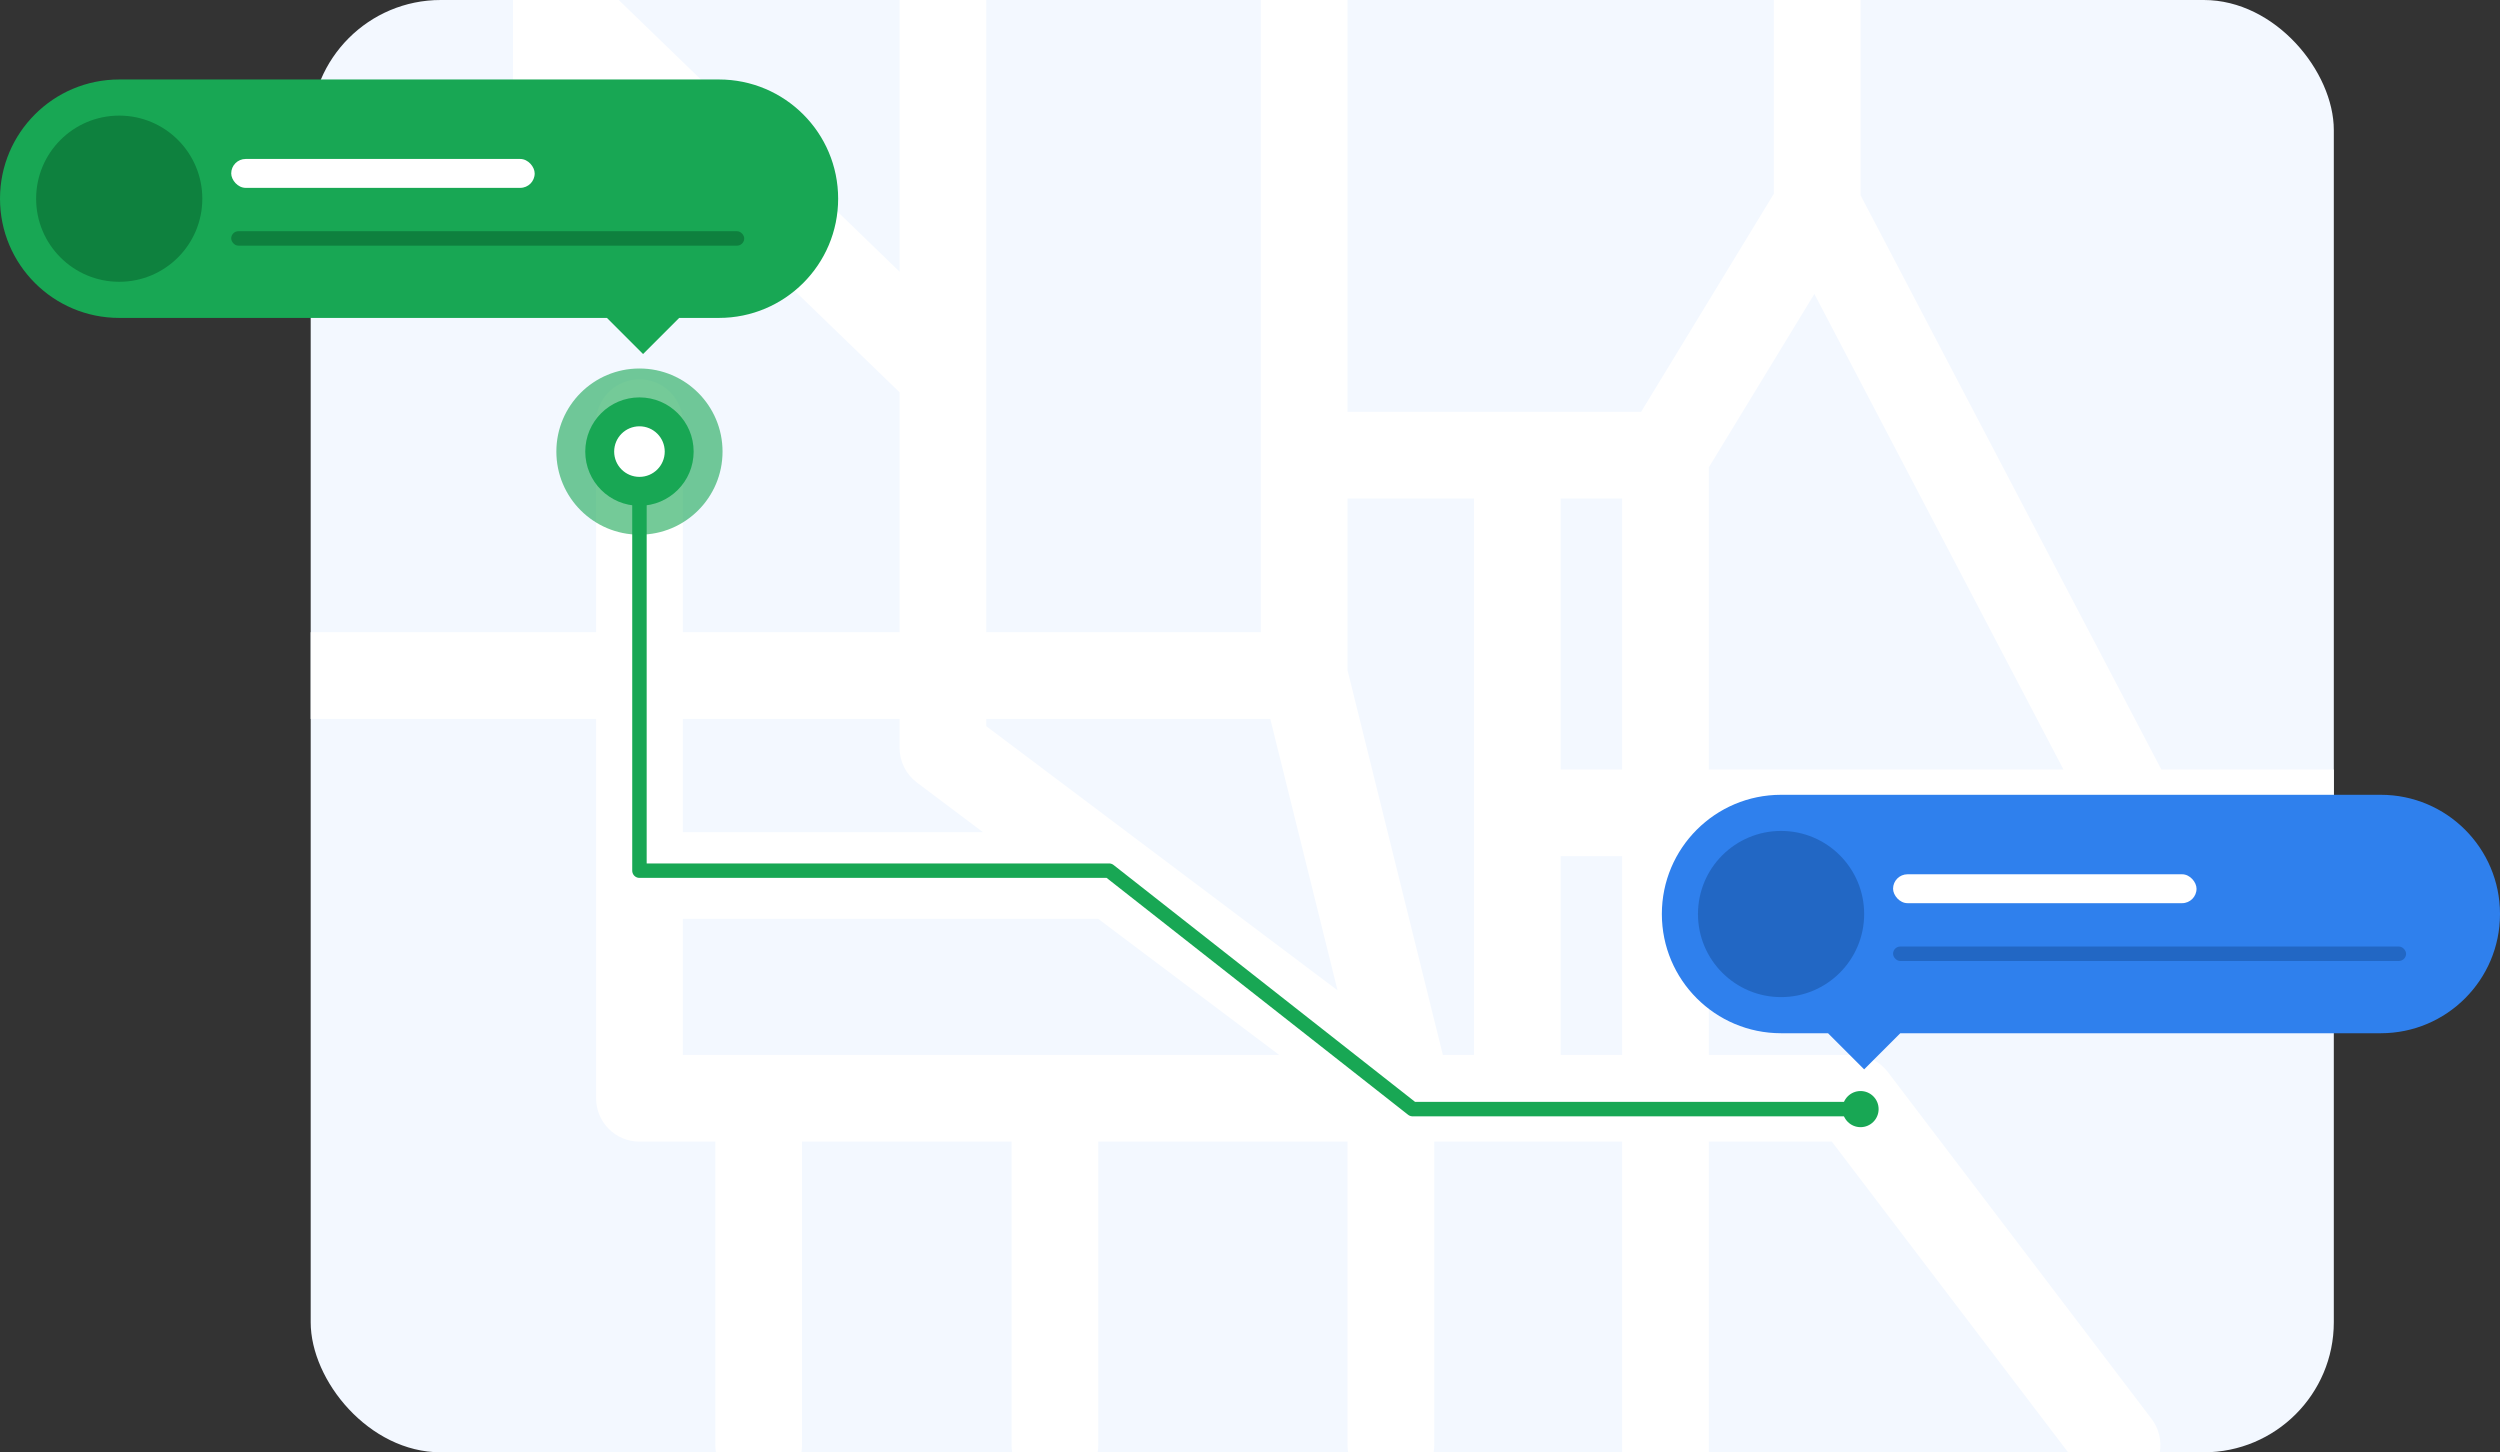 <svg width="346" height="201" viewBox="0 0 346 201" fill="none" xmlns="http://www.w3.org/2000/svg">
<rect x="0" y="0" width="346" height="201" fill="#333333" stroke="none"/>
<rect x="43" width="280" height="201" rx="18" fill="#F3F8FF"/>
<path fill-rule="evenodd" clip-rule="evenodd" d="M43 25.02C43.165 25.007 43.332 25 43.5 25H71V0H85.63L124.5 37.599V0H136.5V87.5H174.5V0H186.5V57H227.128L245.5 26.817V0H257.5V27.024L299.13 106.5H323V118.5H236.5V146H256.5C258.375 146 260.141 146.876 261.276 148.368L297.776 196.368C298.821 197.742 299.182 199.422 298.916 201H286.223L253.525 158H236.5V201H224.5V158H198.5V200C198.5 200.341 198.472 200.675 198.417 201H186.583C186.528 200.675 186.5 200.341 186.5 200V158H152V200C152 200.341 151.972 200.675 151.917 201H140.083C140.028 200.675 140 200.341 140 200V158H111V200C111 200.341 110.972 200.675 110.917 201H99.083C99.028 200.675 99 200.341 99 200V158H88.5C85.186 158 82.5 155.314 82.5 152V99.5H43V87.5H82.5V58.5C82.5 55.186 85.186 52.5 88.5 52.5C91.814 52.5 94.5 55.186 94.5 58.5V87.5H124.5V54.294L83 14.151V31C83 34.314 80.314 37 77 37H43.5C43.332 37 43.165 36.993 43 36.98V25.02ZM94.5 99.5H124.5V103.5C124.5 105.386 125.387 107.162 126.894 108.296L136.037 115.171H94.5V99.5ZM94.5 127.171H151.996L177.037 146H94.5V127.171ZM204 146H199.694L186.5 92.767V69H204V146ZM185.115 137.06L175.806 99.5H136.5V100.505L185.115 137.06ZM216 106.5V69H224.5V106.5H216ZM236.5 106.5V64.683L251.108 40.683L285.584 106.5H236.5ZM216 118.5H224.5V146H216V118.5Z" fill="white"/>
<path d="M257.5 153.5H195.5L153.5 120.5H88.5V63.5" stroke="#18A754" stroke-width="2" stroke-linecap="round" stroke-linejoin="round"/>
<circle cx="88.5" cy="62.5" r="11.5" fill="#18A754" fill-opacity="0.6"/>
<circle cx="88.5" cy="62.5" r="7.5" fill="#18A754"/>
<circle cx="88.5" cy="62.5" r="3.5" fill="white"/>
<circle r="2.5" transform="matrix(-1 0 0 1 257.5 153.5)" fill="#18A754"/>
<path fill-rule="evenodd" clip-rule="evenodd" d="M16.5 11C7.387 11 0 18.387 0 27.5C0 36.613 7.387 44 16.5 44H84L89 49L94 44H99.5C108.613 44 116 36.613 116 27.5C116 18.387 108.613 11 99.5 11H16.5Z" fill="#18A754"/>
<circle cx="16.5" cy="27.5" r="11.5" fill="#0E813E"/>
<rect x="32" y="32" width="71" height="2" rx="1" fill="#0E803E"/>
<rect x="32" y="22" width="42" height="4" rx="2" fill="white"/>
<path fill-rule="evenodd" clip-rule="evenodd" d="M246.5 110C237.387 110 230 117.387 230 126.5C230 135.613 237.387 143 246.5 143H253L258 148L263 143H329.5C338.613 143 346 135.613 346 126.5C346 117.387 338.613 110 329.5 110H246.5Z" fill="#2F80ED"/>
<circle cx="246.5" cy="126.5" r="11.5" fill="#2267C4"/>
<rect x="262" y="131" width="71" height="2" rx="1" fill="#2267C4"/>
<rect x="262" y="121" width="42" height="4" rx="2" fill="white"/>
</svg>
